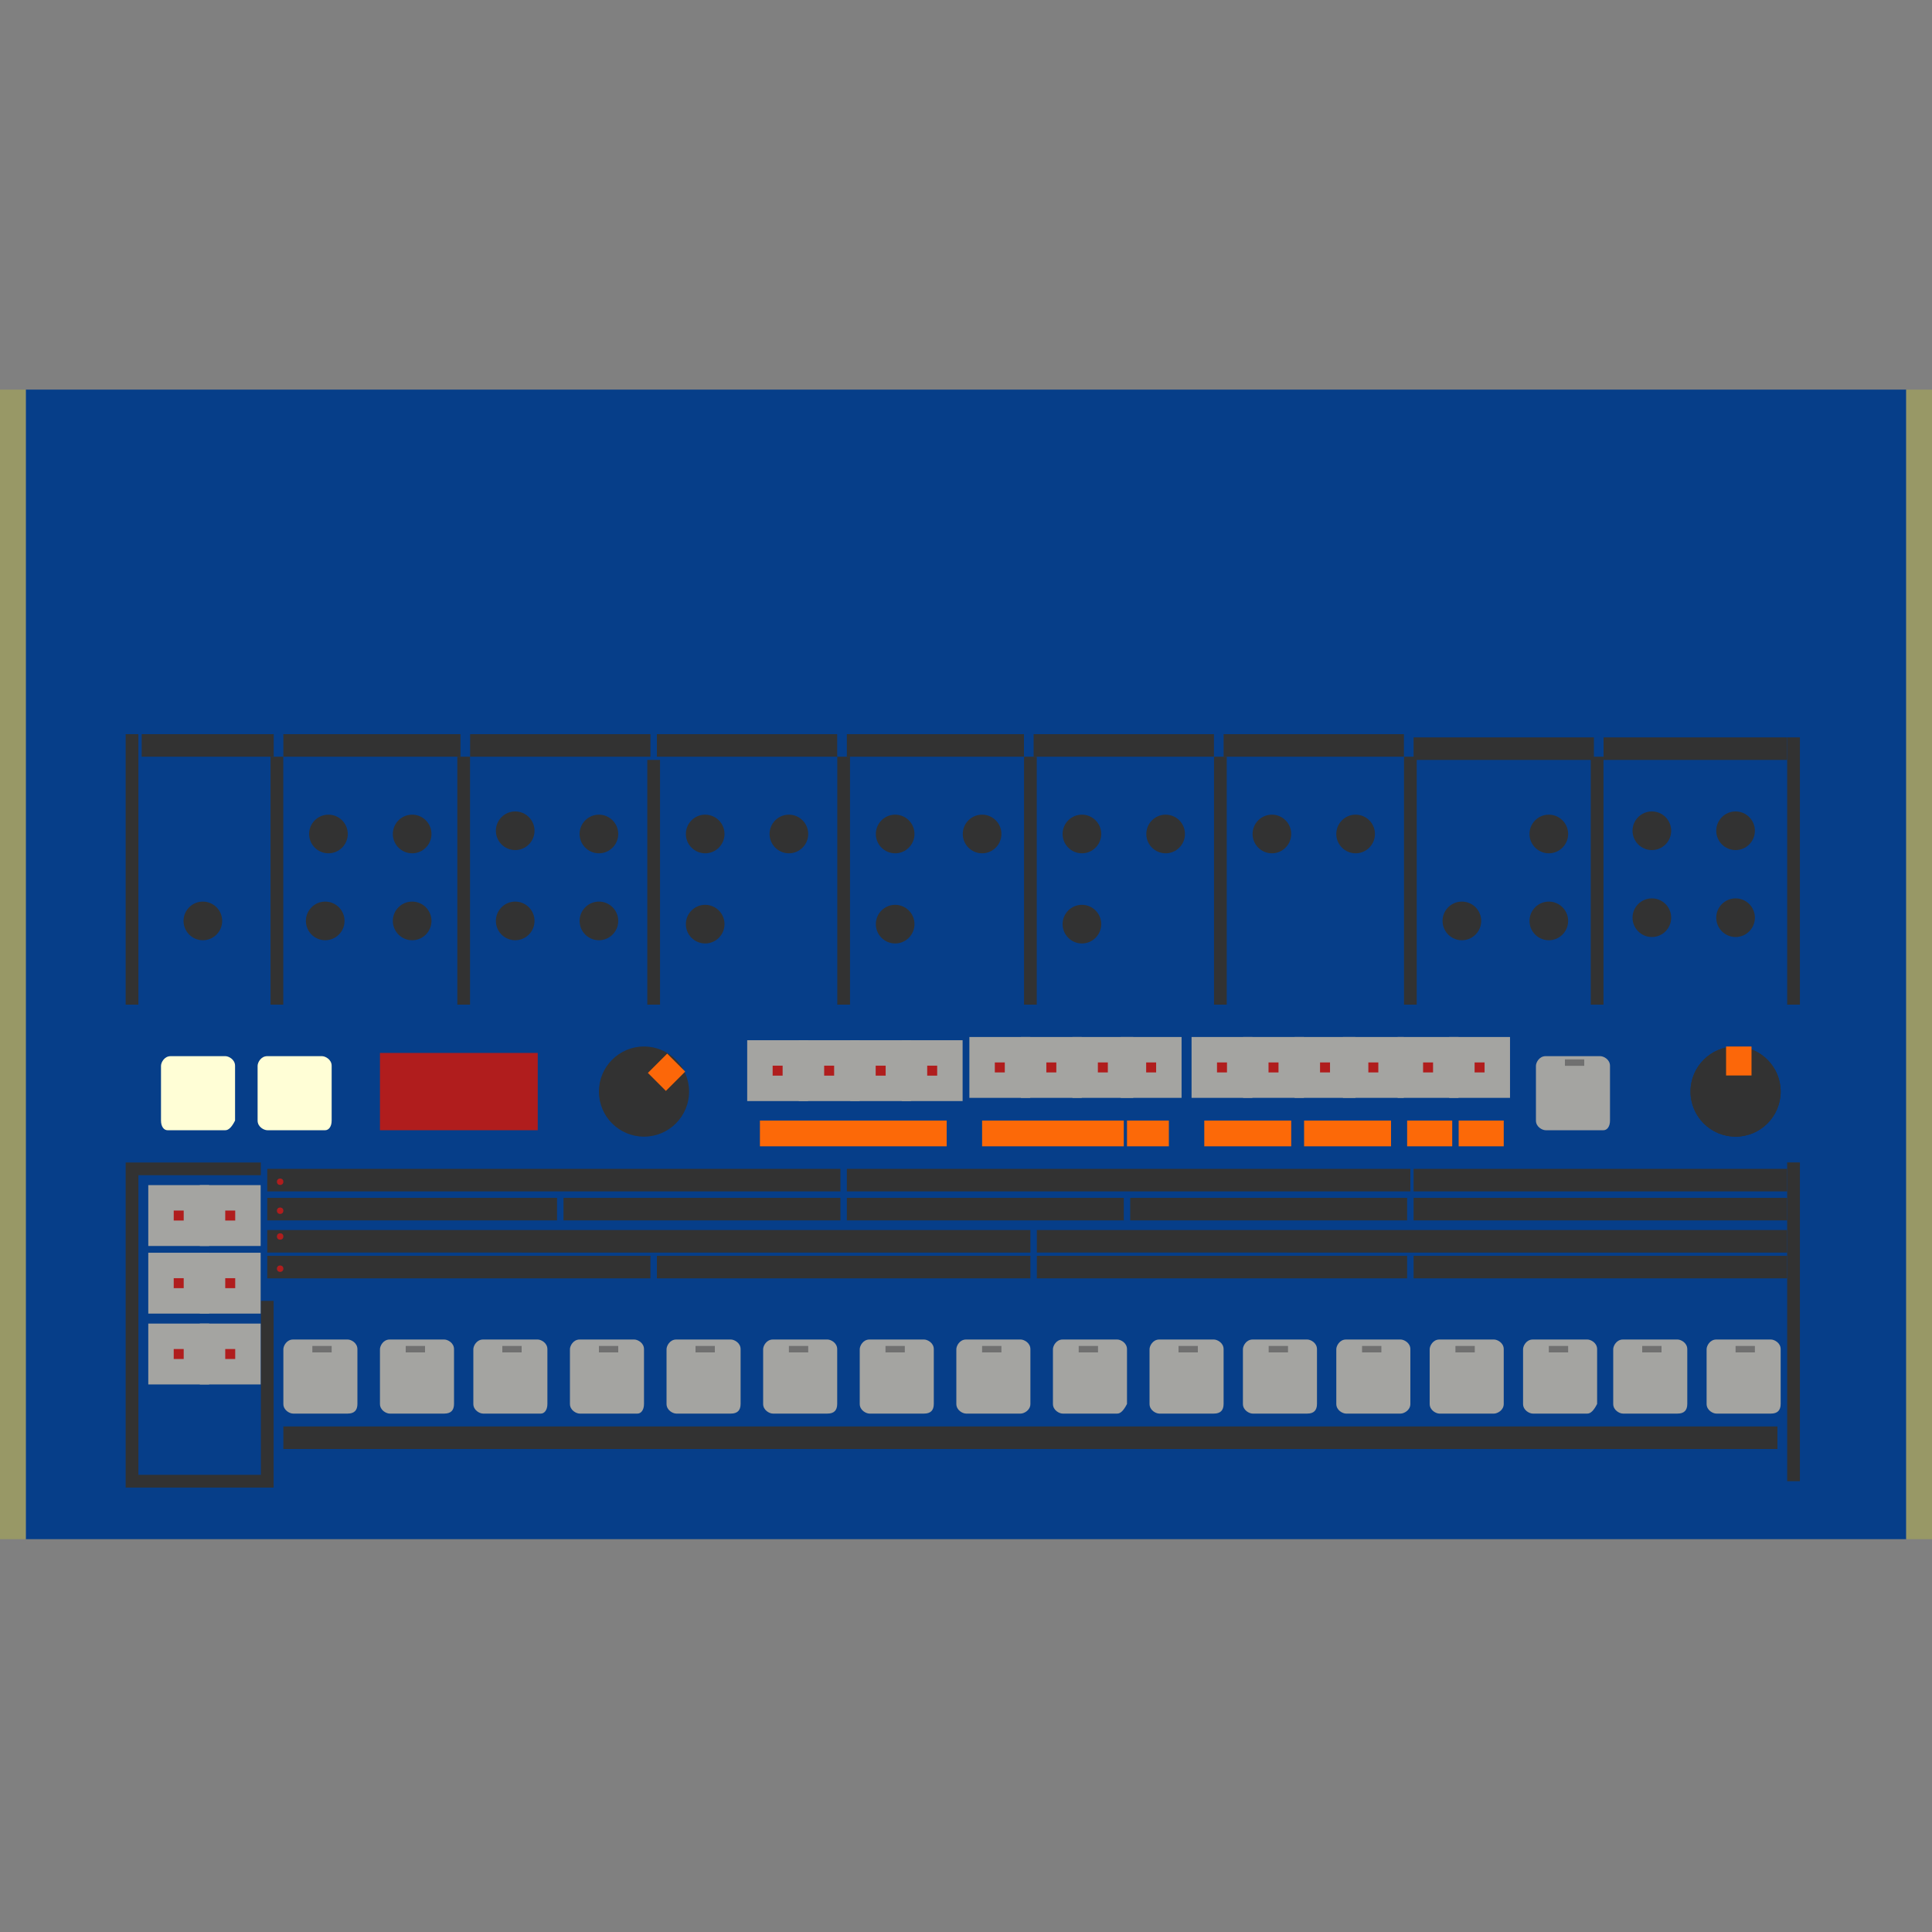 <?xml version="1.0" encoding="utf-8"?>
<!-- Generator: Adobe Illustrator 22.1.0, SVG Export Plug-In . SVG Version: 6.00 Build 0)  -->
<svg version="1.1" id="Layer_1" xmlns="http://www.w3.org/2000/svg" xmlns:xlink="http://www.w3.org/1999/xlink" x="0px" y="0px"
	 width="60px" height="60px" viewBox="0 0 60 60" style="enable-background:new 0 0 60 60;" xml:space="preserve">
<rect x="0" y="0" width="60" height="60" fill="#808080" stroke="none"/>
<style type="text/css">
	.st0{fill:#063E89;}
	.st1{fill:#FFFED6;}
	.st2{fill:#B01D1D;}
	.st3{fill:#323232;}
	.st4{fill:#B01D1D;stroke:#A4A4A1;stroke-width:0.79;stroke-miterlimit:10;}
	.st5{fill:none;stroke:#A4A4A1;stroke-width:0.79;stroke-miterlimit:10;}
	.st6{fill:#FC6908;}
	.st7{fill:none;stroke:#323232;stroke-width:0.395;stroke-miterlimit:10;}
	.st8{fill:none;}
	.st9{fill:#A4A4A1;}
	.st10{fill:#707070;}
	.st11{fill:none;stroke:#FC6709;stroke-width:0.79;stroke-miterlimit:10;}
	.st12{fill:#989866;}
</style>
<path class="st0" d="M0.8,12.1h58.4v35.7H0.8L0.8,12.1z"/>
<path class="st1" d="M7,35.1H5.2C5.1,35.1,5,35,5,34.8v-1.7c0-0.1,0.1-0.3,0.3-0.3H7c0.1,0,0.3,0.1,0.3,0.3v1.7
	C7.2,35,7.1,35.1,7,35.1z"/>
<path class="st1" d="M10.1,35.1H8.3C8.2,35.1,8,35,8,34.8v-1.7c0-0.1,0.1-0.3,0.3-0.3H10c0.1,0,0.3,0.1,0.3,0.3v1.7
	C10.3,35,10.2,35.1,10.1,35.1z"/>
<path class="st2" d="M11.8,32.7h4.9v2.4h-4.9L11.8,32.7z"/>
<circle class="st3" cx="6.3" cy="28.6" r="0.6"/>
<circle class="st3" cx="10.1" cy="28.6" r="0.6"/>
<path class="st4" d="M23.6,32.7h1.1v1.1h-1.1V32.7z"/>
<path class="st2" d="M25.2,32.7h1.1v1.1h-1.1V32.7z"/>
<path class="st5" d="M25.2,32.7h1.1v1.1h-1.1V32.7z"/>
<path class="st4" d="M26.8,32.7h1.1v1.1h-1.1V32.7z"/>
<path class="st4" d="M28.4,32.7h1.1v1.1h-1.1V32.7z"/>
<path class="st6" d="M23.6,34.8h5.8v0.8h-5.8L23.6,34.8z"/>
<path class="st6" d="M30.5,34.8h4.4v0.8h-4.4L30.5,34.8z"/>
<path class="st6" d="M35,34.8h1.3v0.8H35V34.8z"/>
<path class="st6" d="M37.4,34.8h2.7v0.8h-2.7V34.8z"/>
<path class="st6" d="M40.5,34.8h2.7v0.8h-2.7V34.8z"/>
<path class="st6" d="M43.7,34.8h1.4v0.8h-1.4V34.8z"/>
<path class="st6" d="M45.3,34.8h1.4v0.8h-1.4V34.8z"/>
<path class="st3" d="M4.4,22.8h4.1v0.7H4.4V22.8z"/>
<path class="st3" d="M8.8,22.8h5.5v0.7H8.8V22.8z"/>
<path class="st3" d="M14.6,22.8h5.6v0.7h-5.6V22.8z"/>
<path class="st3" d="M20.4,22.8H26v0.7h-5.6V22.8z"/>
<path class="st3" d="M26.3,22.8h5.5v0.7h-5.5V22.8z"/>
<path class="st3" d="M32.1,22.8h5.6v0.7h-5.6V22.8z"/>
<path class="st3" d="M38,22.8h5.6v0.7H38V22.8z"/>
<path class="st3" d="M43.9,22.9h5.6v0.7h-5.6V22.9z"/>
<path class="st3" d="M49.8,22.9h5.7v0.7h-5.7V22.9z"/>
<path class="st7" d="M49.6,23.5v7.7"/>
<path class="st7" d="M43.8,23.5v7.7"/>
<path class="st7" d="M37.9,23.5v7.7"/>
<path class="st7" d="M32,23.5v7.7"/>
<path class="st7" d="M26.2,23.5v7.7"/>
<path class="st7" d="M20.3,23.6v7.6"/>
<path class="st7" d="M14.4,23.5v7.7"/>
<path class="st7" d="M8.6,23.5v7.7"/>
<path class="st7" d="M8.1,36.3h-4V46h4.2v-5.6"/>
<circle class="st3" cx="53.9" cy="33.9" r="1.4"/>
<path class="st3" d="M32.2,39h11.5v0.7H32.2V39z"/>
<path class="st3" d="M43.9,39h11.6v0.7H43.9V39z"/>
<path class="st3" d="M32.2,38.2h23.3v0.7H32.2V38.2z"/>
<path class="st3" d="M43.9,37.2h11.6v0.7H43.9V37.2z"/>
<path class="st3" d="M43.9,36.3h11.6V37H43.9V36.3z"/>
<path class="st3" d="M35.1,37.2h8.6v0.7h-8.6V37.2z"/>
<path class="st3" d="M26.3,37.2h8.6v0.7h-8.6L26.3,37.2z"/>
<path class="st3" d="M17.5,37.2h8.6v0.7h-8.6V37.2z"/>
<path class="st3" d="M8.3,37.2h9v0.7h-9L8.3,37.2z"/>
<path class="st3" d="M26.3,36.3h17.5V37H26.3V36.3z"/>
<path class="st3" d="M8.3,36.3h17.8V37H8.3L8.3,36.3z"/>
<path class="st3" d="M8.3,38.2H32v0.7H8.3L8.3,38.2z"/>
<path class="st3" d="M20.4,39H32v0.7H20.4V39z"/>
<path class="st3" d="M8.3,39h11.9v0.7H8.3L8.3,39z"/>
<path class="st3" d="M8.8,44.3h46.4V45H8.8L8.8,44.3z"/>
<path class="st8" d="M55.7,36.1V46"/>
<g>
	<circle class="st3" cx="10.2" cy="25.9" r="0.6"/>
	<circle class="st3" cx="12.8" cy="25.9" r="0.6"/>
	<circle class="st3" cx="12.8" cy="28.6" r="0.6"/>
	<circle class="st3" cx="16" cy="25.8" r="0.6"/>
	<circle class="st3" cx="16" cy="28.6" r="0.6"/>
	<circle class="st3" cx="18.6" cy="28.6" r="0.6"/>
	<circle class="st3" cx="18.6" cy="25.9" r="0.6"/>
	<circle class="st3" cx="21.9" cy="25.9" r="0.6"/>
	<circle class="st3" cx="24.5" cy="25.9" r="0.6"/>
	<circle class="st3" cx="27.8" cy="25.9" r="0.6"/>
	<circle class="st3" cx="27.8" cy="28.7" r="0.6"/>
	<ellipse class="st3" cx="30.5" cy="25.9" rx="0.6" ry="0.6"/>
	<circle class="st3" cx="33.6" cy="25.9" r="0.6"/>
	<circle class="st3" cx="36.2" cy="25.9" r="0.6"/>
	<circle class="st3" cx="39.5" cy="25.9" r="0.6"/>
	<circle class="st3" cx="42.1" cy="25.9" r="0.6"/>
	<circle class="st3" cx="48.1" cy="25.9" r="0.6"/>
	<circle class="st3" cx="48.1" cy="28.6" r="0.6"/>
	<circle class="st3" cx="45.4" cy="28.6" r="0.6"/>
	<circle class="st3" cx="33.6" cy="28.7" r="0.6"/>
	<circle class="st3" cx="21.9" cy="28.7" r="0.6"/>
	<circle class="st3" cx="51.3" cy="25.8" r="0.6"/>
	<circle class="st3" cx="51.3" cy="28.5" r="0.6"/>
	<circle class="st3" cx="53.9" cy="28.5" r="0.6"/>
	<circle class="st3" cx="53.9" cy="25.8" r="0.6"/>
</g>
<path class="st7" d="M4.1,22.8v8.4"/>
<path class="st7" d="M55.7,22.9v8.3"/>
<path class="st7" d="M55.7,36.1V46"/>
<circle class="st3" cx="20" cy="33.9" r="1.4"/>
<path class="st9" d="M49.8,35.1H48c-0.1,0-0.3-0.1-0.3-0.3v-1.7c0-0.1,0.1-0.3,0.3-0.3h1.7c0.1,0,0.3,0.1,0.3,0.3v1.7
	C50,35,49.9,35.1,49.8,35.1z"/>
<path class="st4" d="M30.5,32.6h1.1v1.1h-1.1V32.6z"/>
<path class="st4" d="M32.1,32.6h1.1v1.1h-1.1V32.6z"/>
<path class="st4" d="M33.7,32.6h1.1v1.1h-1.1V32.6z"/>
<path class="st4" d="M35.2,32.6h1.1v1.1h-1.1V32.6z"/>
<path class="st4" d="M37.4,32.6h1.1v1.1h-1.1V32.6z"/>
<path class="st4" d="M39,32.6h1.1v1.1H39V32.6z"/>
<path class="st4" d="M40.6,32.6h1.1v1.1h-1.1V32.6z"/>
<path class="st4" d="M42.1,32.6h1.1v1.1h-1.1V32.6z"/>
<path class="st4" d="M43.8,32.6h1.1v1.1h-1.1V32.6z"/>
<path class="st4" d="M45.4,32.6h1.1v1.1h-1.1V32.6z"/>
<path class="st9" d="M10.8,43.9H9.1c-0.1,0-0.3-0.1-0.3-0.3v-1.7c0-0.1,0.1-0.3,0.3-0.3h1.7c0.1,0,0.3,0.1,0.3,0.3v1.7
	C11.1,43.8,11,43.9,10.8,43.9z"/>
<path class="st9" d="M13.8,43.9h-1.7c-0.1,0-0.3-0.1-0.3-0.3v-1.7c0-0.1,0.1-0.3,0.3-0.3h1.7c0.1,0,0.3,0.1,0.3,0.3v1.7
	C14.1,43.8,14,43.9,13.8,43.9z"/>
<path class="st9" d="M16.8,43.9H15c-0.1,0-0.3-0.1-0.3-0.3v-1.7c0-0.1,0.1-0.3,0.3-0.3h1.7c0.1,0,0.3,0.1,0.3,0.3v1.7
	C17,43.8,16.9,43.9,16.8,43.9z"/>
<path class="st9" d="M19.8,43.9H18c-0.1,0-0.3-0.1-0.3-0.3v-1.7c0-0.1,0.1-0.3,0.3-0.3h1.7c0.1,0,0.3,0.1,0.3,0.3v1.7
	C20,43.8,19.9,43.9,19.8,43.9z"/>
<path class="st9" d="M22.7,43.9H21c-0.1,0-0.3-0.1-0.3-0.3v-1.7c0-0.1,0.1-0.3,0.3-0.3h1.7c0.1,0,0.3,0.1,0.3,0.3v1.7
	C23,43.8,22.9,43.9,22.7,43.9z"/>
<path class="st9" d="M25.7,43.9H24c-0.1,0-0.3-0.1-0.3-0.3v-1.7c0-0.1,0.1-0.3,0.3-0.3h1.7c0.1,0,0.3,0.1,0.3,0.3v1.7
	C26,43.8,25.9,43.9,25.7,43.9z"/>
<path class="st9" d="M28.7,43.9H27c-0.1,0-0.3-0.1-0.3-0.3v-1.7c0-0.1,0.1-0.3,0.3-0.3h1.7c0.1,0,0.3,0.1,0.3,0.3v1.7
	C29,43.8,28.9,43.9,28.7,43.9z"/>
<path class="st9" d="M31.7,43.9H30c-0.1,0-0.3-0.1-0.3-0.3v-1.7c0-0.1,0.1-0.3,0.3-0.3h1.7c0.1,0,0.3,0.1,0.3,0.3v1.7
	C32,43.8,31.8,43.9,31.7,43.9z"/>
<path class="st9" d="M34.7,43.9H33c-0.1,0-0.3-0.1-0.3-0.3v-1.7c0-0.1,0.1-0.3,0.3-0.3h1.7c0.1,0,0.3,0.1,0.3,0.3v1.7
	C34.9,43.8,34.8,43.9,34.7,43.9z"/>
<path class="st9" d="M37.7,43.9H36c-0.1,0-0.3-0.1-0.3-0.3v-1.7c0-0.1,0.1-0.3,0.3-0.3h1.7c0.1,0,0.3,0.1,0.3,0.3v1.7
	C38,43.8,37.9,43.9,37.7,43.9z"/>
<path class="st9" d="M40.6,43.9h-1.7c-0.1,0-0.3-0.1-0.3-0.3v-1.7c0-0.1,0.1-0.3,0.3-0.3h1.7c0.1,0,0.3,0.1,0.3,0.3v1.7
	C40.9,43.8,40.8,43.9,40.6,43.9z"/>
<path class="st9" d="M43.5,43.9h-1.7c-0.1,0-0.3-0.1-0.3-0.3v-1.7c0-0.1,0.1-0.3,0.3-0.3h1.7c0.1,0,0.3,0.1,0.3,0.3v1.7
	C43.8,43.8,43.6,43.9,43.5,43.9z"/>
<path class="st9" d="M46.4,43.9h-1.7c-0.1,0-0.3-0.1-0.3-0.3v-1.7c0-0.1,0.1-0.3,0.3-0.3h1.7c0.1,0,0.3,0.1,0.3,0.3v1.7
	C46.7,43.8,46.5,43.9,46.4,43.9z"/>
<path class="st9" d="M49.3,43.9h-1.7c-0.1,0-0.3-0.1-0.3-0.3v-1.7c0-0.1,0.1-0.3,0.3-0.3h1.7c0.1,0,0.3,0.1,0.3,0.3v1.7
	C49.5,43.8,49.4,43.9,49.3,43.9z"/>
<path class="st9" d="M52.1,43.9h-1.7c-0.1,0-0.3-0.1-0.3-0.3v-1.7c0-0.1,0.1-0.3,0.3-0.3h1.7c0.1,0,0.3,0.1,0.3,0.3v1.7
	C52.4,43.8,52.3,43.9,52.1,43.9z"/>
<path class="st9" d="M55,43.9h-1.7c-0.1,0-0.3-0.1-0.3-0.3v-1.7c0-0.1,0.1-0.3,0.3-0.3H55c0.1,0,0.3,0.1,0.3,0.3v1.7
	C55.3,43.8,55.2,43.9,55,43.9z"/>
<path class="st4" d="M5,37.2h1.1v1.1H5V37.2z"/>
<path class="st4" d="M6.6,37.2h1.1v1.1H6.6V37.2z"/>
<path class="st4" d="M5,39.3h1.1v1.1H5V39.3z"/>
<path class="st4" d="M6.6,39.3h1.1v1.1H6.6V39.3z"/>
<path class="st4" d="M5,41.5h1.1v1.1H5V41.5z"/>
<path class="st4" d="M6.6,41.5h1.1v1.1H6.6V41.5z"/>
<circle class="st2" cx="8.7" cy="36.7" r="0.1"/>
<circle class="st2" cx="8.7" cy="37.6" r="0.1"/>
<circle class="st2" cx="8.7" cy="38.4" r="0.1"/>
<circle class="st2" cx="8.7" cy="39.4" r="0.1"/>
<path class="st10" d="M9.7,41.8h0.6V42H9.7V41.8z"/>
<path class="st10" d="M12.6,41.8h0.6V42h-0.6V41.8z"/>
<path class="st10" d="M15.6,41.8h0.6V42h-0.6V41.8z"/>
<path class="st10" d="M18.6,41.8h0.6V42h-0.6V41.8z"/>
<path class="st10" d="M21.6,41.8h0.6V42h-0.6V41.8z"/>
<path class="st10" d="M24.5,41.8h0.6V42h-0.6V41.8z"/>
<path class="st10" d="M27.5,41.8h0.6V42h-0.6V41.8z"/>
<path class="st10" d="M30.5,41.8h0.6V42h-0.6V41.8z"/>
<path class="st10" d="M33.5,41.8h0.6V42h-0.6V41.8z"/>
<path class="st10" d="M36.6,41.8h0.6V42h-0.6V41.8z"/>
<path class="st10" d="M39.4,41.8H40V42h-0.6V41.8z"/>
<path class="st10" d="M42.3,41.8h0.6V42h-0.6V41.8z"/>
<path class="st10" d="M45.2,41.8h0.6V42h-0.6V41.8z"/>
<path class="st10" d="M48.1,41.8h0.6V42h-0.6V41.8z"/>
<path class="st10" d="M51,41.8h0.6V42H51V41.8z"/>
<path class="st10" d="M48.6,32.9h0.6v0.2h-0.6V32.9z"/>
<path class="st10" d="M53.9,41.8h0.6V42h-0.6V41.8z"/>
<path class="st11" d="M20.4,33.6L21,33"/>
<circle class="st3" cx="53.9" cy="33.9" r="1.4"/>
<path class="st11" d="M54,33.4v-0.9"/>
<path class="st12" d="M0,12.1h0.8v35.7H0V12.1z"/>
<path class="st12" d="M59.2,12.1H60v35.7h-0.8V12.1z"/>
</svg>
